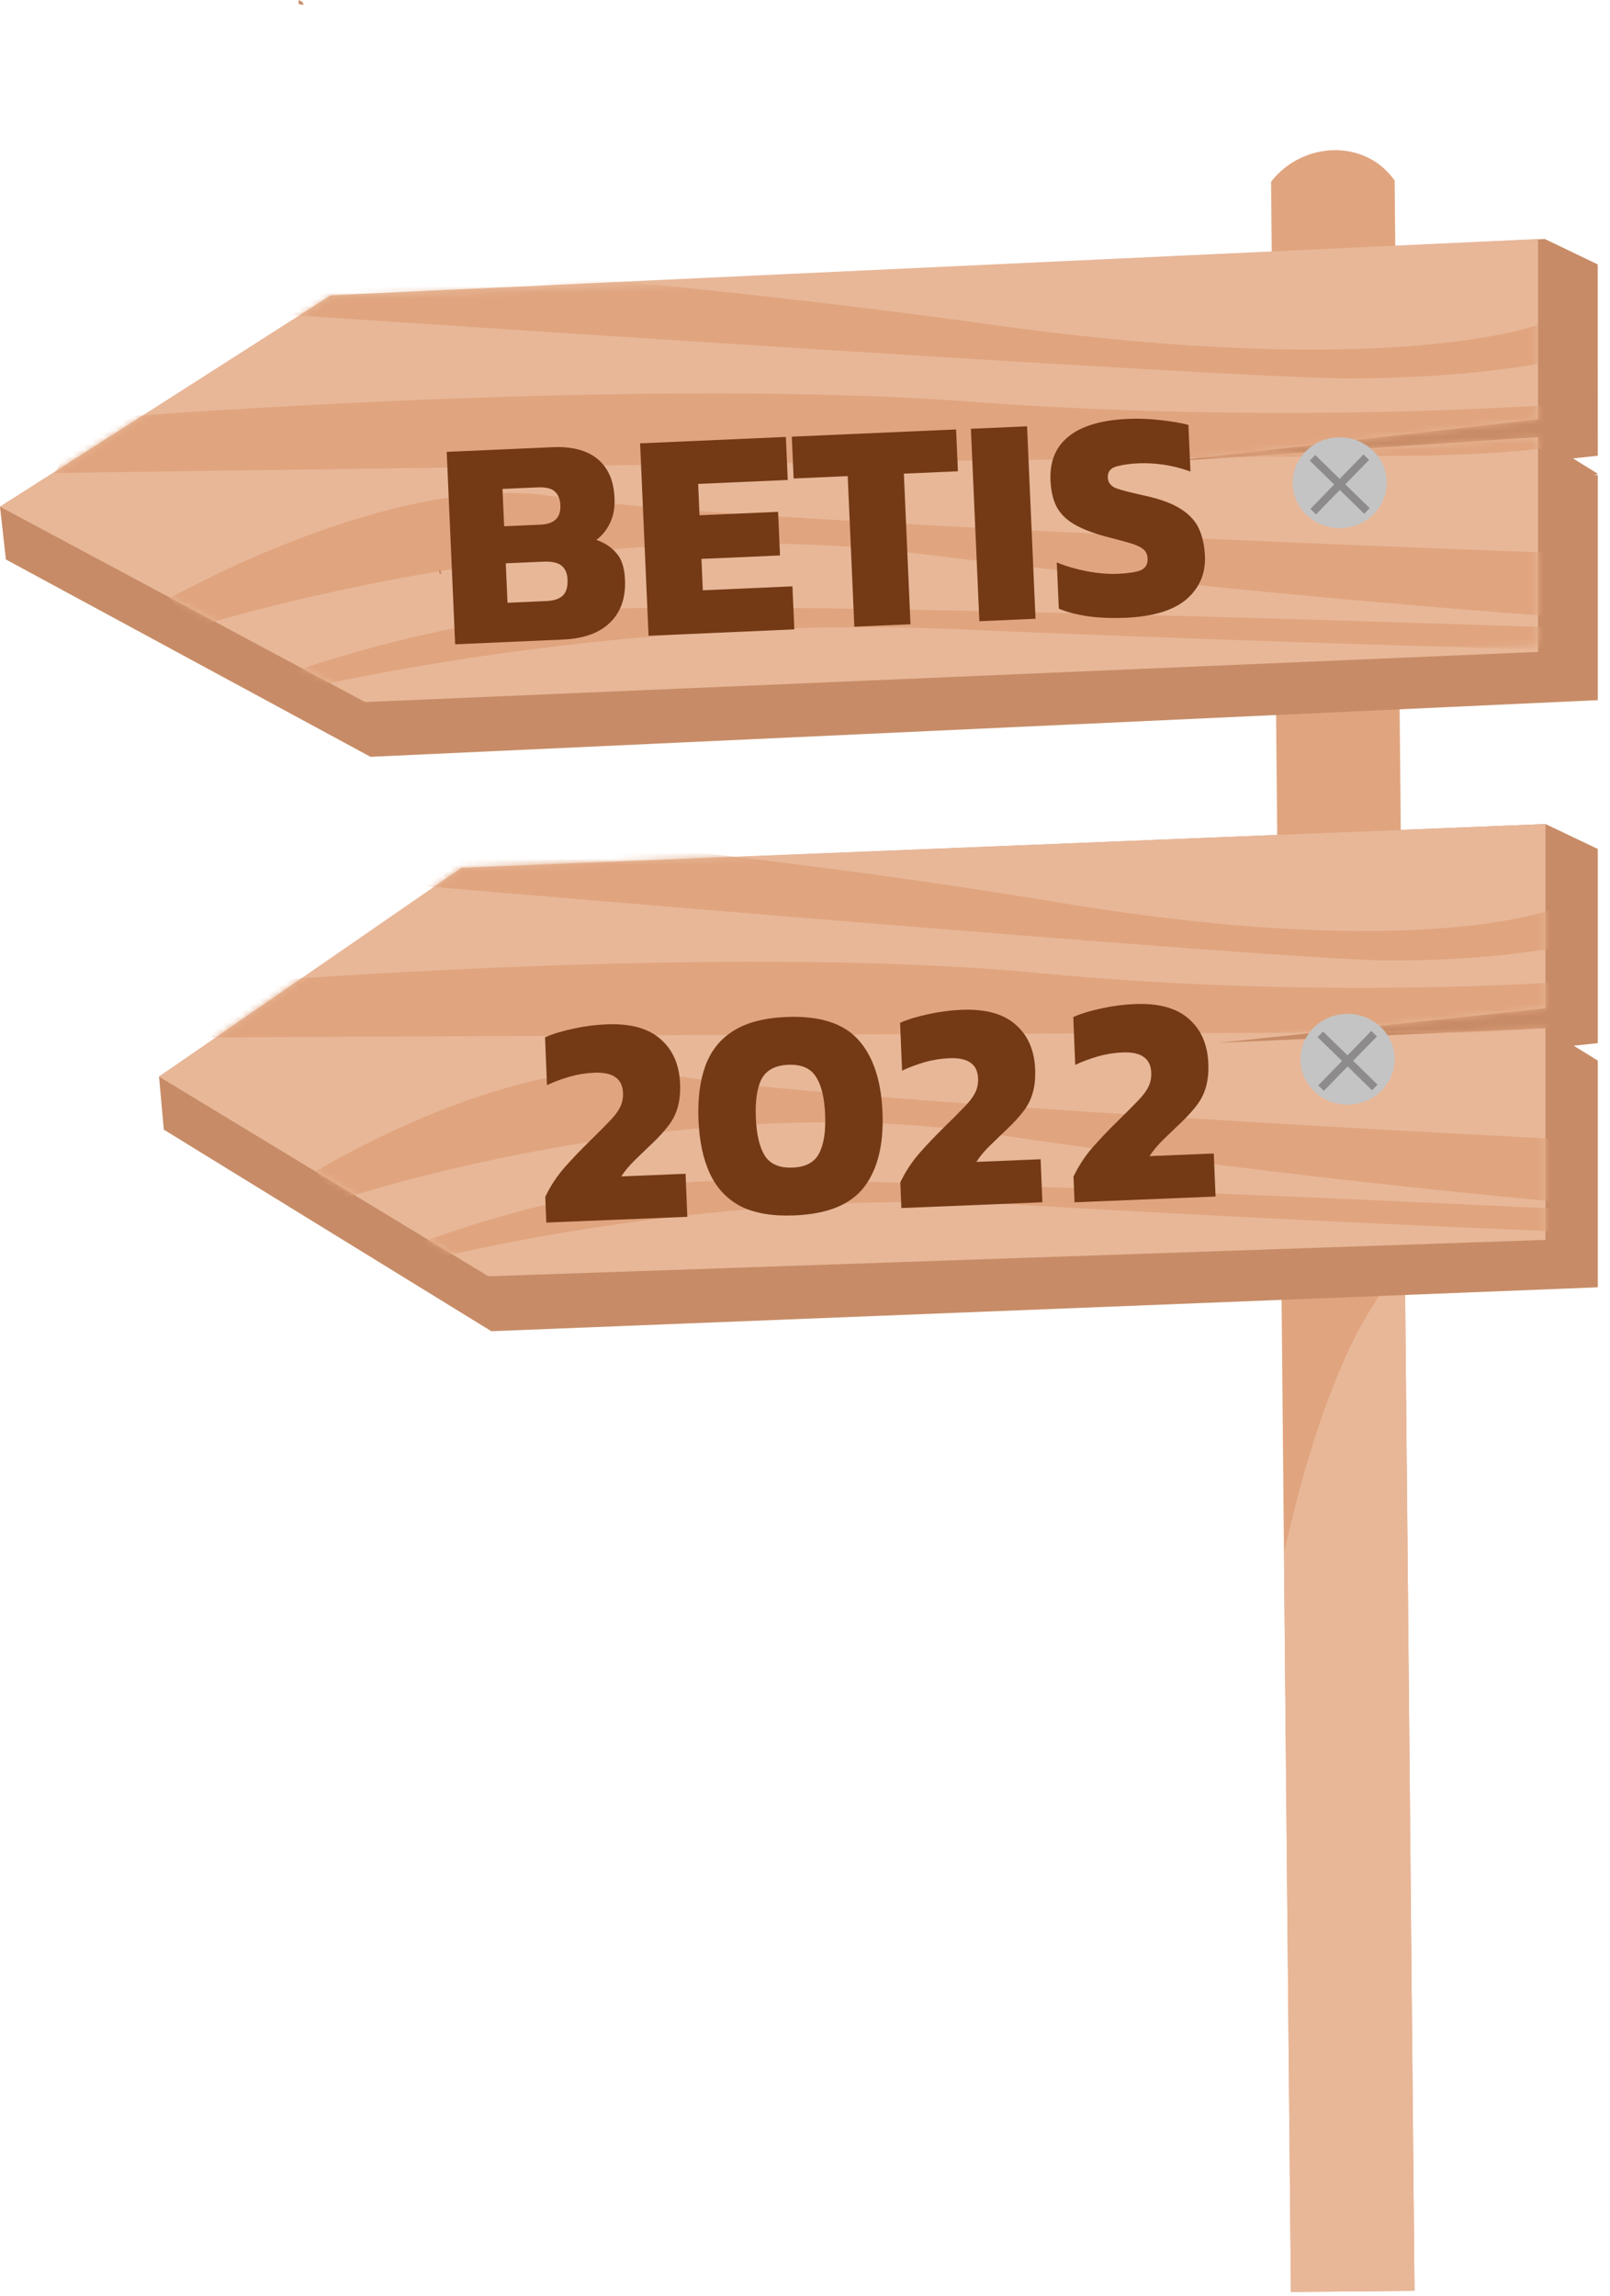 <svg width="256" height="365" viewBox="0 0 256 365" fill="none" xmlns="http://www.w3.org/2000/svg">
<path d="M202.107 28.887C207.057 22.486 217.052 21.98 221.759 28.702L224.916 364.129L205.264 364.314L202.107 28.887Z" fill="#E0A57F"/>
<path fill-rule="evenodd" clip-rule="evenodd" d="M203.422 168.61L223.074 168.425L223.268 188.996C215.704 187.62 205.751 187.436 205.751 187.436L203.613 188.819L203.422 168.61ZM204.159 246.862L205.264 364.314L224.916 364.129L223.379 200.864C214.882 209.81 208.819 226.218 204.159 246.862Z" fill="#E8B798"/>
<path d="M190.639 79.405L254.054 72.437L254.041 42.027L245.638 37.989L52.993 46.997L0 80.543L0.935 88.929L58.916 120.3L254.054 111.29V75.494L190.639 79.405Z" fill="#C78C67"/>
<path d="M254.054 75.304L244.942 69.647L242.183 74.381L246.475 78.353L254.054 75.304Z" fill="#C78C67"/>
<path d="M47.487 0.633V0L48.08 0.317L48.278 0.791L47.487 0.633Z" fill="#C78C67"/>
<path d="M185.527 73.371L244.557 66.634V37.989L52.571 46.942L0 80.537L58.05 111.594L244.557 103.62V69.484L185.527 73.371Z" fill="#E8B798"/>
<mask id="mask0_12:951" style="mask-type:alpha" maskUnits="userSpaceOnUse" x="0" y="40" width="245" height="72">
<path d="M185.527 73.42L244.557 66.714V40.364L52.571 47.111L0 80.554L58.279 111.594L244.557 102.578V69.551L185.527 73.42Z" fill="#ECC2A7"/>
</mask>
<g mask="url(#mask0_12:951)">
<path d="M157.655 51.606C221.494 60.51 244.557 51.606 244.557 51.606V57.812C244.557 57.812 233.118 60.15 214.298 60.15C195.479 60.15 39.572 49.627 39.572 49.627V40.364C39.572 40.364 93.817 42.702 157.655 51.606Z" fill="#E0A57F"/>
<path d="M153.855 63.812C208.793 67.907 254.054 63.813 254.054 63.813V70.091C254.054 70.091 242.104 72.457 222.445 72.457C202.785 72.457 8.706 75.187 8.706 75.187L13.388 66.694C13.388 66.694 98.916 59.718 153.855 63.812Z" fill="#E0A57F"/>
<path d="M88.162 78.922C62.738 74.723 26.909 95.141 26.909 95.141L30.977 99.722C30.977 99.722 89.919 80.958 145.76 87.957C201.601 94.955 249.306 98.136 249.306 98.136V87.957C249.306 87.957 113.587 83.121 88.162 78.922Z" fill="#E0A57F"/>
<path d="M94.228 96.904C66.983 98.552 41.947 108.437 41.947 108.437L46.021 110.011C46.021 110.011 95.988 97.603 151.921 100.009C207.854 102.414 255.637 103.507 255.637 103.507V100.009C255.637 100.009 121.474 95.256 94.228 96.904Z" fill="#E0A57F"/>
</g>
<g filter="url(#filter0_i_12:951)">
<path d="M68.775 94.497L67.429 63.909L84.243 63.169C87.346 63.032 89.737 63.657 91.416 65.043C93.095 66.428 93.994 68.482 94.114 71.206C94.184 72.789 93.942 74.132 93.387 75.235C92.865 76.337 92.142 77.225 91.22 77.9C92.541 78.35 93.603 79.049 94.406 79.997C95.239 80.912 95.698 82.319 95.781 84.219C95.908 87.101 95.12 89.372 93.416 91.034C91.713 92.695 89.23 93.597 85.969 93.741L68.775 94.497ZM76.563 75.737L82.357 75.482C84.542 75.386 85.592 74.357 85.505 72.393C85.462 71.412 85.16 70.68 84.6 70.197C84.071 69.712 83.157 69.499 81.859 69.556L76.302 69.8L76.563 75.737ZM77.098 87.897L83.272 87.625C84.476 87.572 85.351 87.28 85.899 86.748C86.447 86.216 86.695 85.365 86.643 84.193C86.6 83.212 86.282 82.48 85.69 81.998C85.098 81.517 84.136 81.305 82.807 81.364L76.822 81.627L77.098 87.897Z" fill="#743A15"/>
<path d="M99.527 93.144L98.181 62.556L121.36 61.536L121.661 68.376L107.412 69.002L107.631 73.99L120.123 73.44L120.428 80.375L107.936 80.924L108.156 85.912L122.405 85.285L122.706 92.124L99.527 93.144Z" fill="#743A15"/>
<path d="M132.246 91.704L131.193 67.766L122.596 68.144L122.303 61.494L148.427 60.345L148.719 66.995L140.122 67.373L141.175 91.312L132.246 91.704Z" fill="#743A15"/>
<path d="M152.127 90.83L150.781 60.241L159.711 59.848L161.057 90.437L152.127 90.83Z" fill="#743A15"/>
<path d="M175.389 90.282C173.331 90.373 171.377 90.3 169.526 90.064C167.674 89.797 166.086 89.391 164.761 88.846L164.437 81.484C165.892 82.086 167.499 82.555 169.258 82.89C171.018 83.225 172.658 83.359 174.178 83.292C175.761 83.222 176.943 83.044 177.723 82.755C178.534 82.434 178.918 81.799 178.877 80.849C178.847 80.184 178.587 79.672 178.095 79.313C177.635 78.952 176.907 78.635 175.912 78.362C174.948 78.087 173.68 77.746 172.107 77.339C170.02 76.765 168.357 76.108 167.119 75.37C165.881 74.631 164.968 73.704 164.379 72.587C163.822 71.47 163.508 70.088 163.435 68.441C163.303 65.433 164.263 63.106 166.317 61.461C168.4 59.783 171.548 58.852 175.759 58.666C177.437 58.593 179.169 58.659 180.955 58.866C182.773 59.072 184.243 59.324 185.367 59.624L185.693 67.033C184.178 66.497 182.734 66.132 181.361 65.939C179.989 65.746 178.701 65.675 177.497 65.728C176.104 65.79 174.922 65.953 173.95 66.218C172.978 66.482 172.512 67.074 172.553 67.992C172.587 68.784 173.025 69.352 173.865 69.695C174.735 70.006 176.259 70.399 178.438 70.874C180.969 71.429 182.904 72.153 184.244 73.046C185.616 73.937 186.567 75.006 187.098 76.251C187.627 77.466 187.926 78.864 187.996 80.447C188.119 83.234 187.141 85.529 185.063 87.334C182.984 89.107 179.759 90.09 175.389 90.282Z" fill="#743A15"/>
</g>
<g filter="url(#filter1_d_12:951)">
<path d="M203.543 72.824C203.593 76.807 206.982 79.995 211.113 79.943C215.244 79.891 218.553 76.619 218.503 72.636C218.453 68.652 215.063 65.465 210.932 65.517C206.801 65.569 203.493 68.84 203.543 72.824Z" fill="#C4C4C4"/>
<path fill-rule="evenodd" clip-rule="evenodd" d="M211.015 72.115L207.134 68.33L206.263 69.223L210.145 73.008L206.36 76.89L207.252 77.76L211.037 73.879L214.919 77.664L215.79 76.771L211.908 72.986L215.693 69.104L214.801 68.234L211.015 72.115Z" fill="#8D8B8B"/>
</g>
<path d="M197.666 171.845L254.054 165.809L254.054 134.942L245.744 130.985L73.564 137.988L25.29 171.133L26.044 179.557L78.129 211.6L254.054 204.619L254.054 168.579L197.666 171.845Z" fill="#C78C67"/>
<path d="M254.054 168.579L245.744 163.434L244.28 167.444L247.844 171.722L254.054 168.579Z" fill="#C78C67"/>
<path d="M69.84 91.135L69.848 90.413L70.102 90.777L70.182 91.319L69.84 91.135Z" fill="#C78C67"/>
<path d="M193.81 165.753L245.744 160.269L245.744 130.985L73.382 137.932L25.29 171.133L77.659 202.867L245.744 197.081L245.744 163.435L193.81 165.753Z" fill="#E8B798"/>
<mask id="mask1_12:951" style="mask-type:alpha" maskUnits="userSpaceOnUse" x="25" y="130" width="221" height="73">
<path d="M193.81 165.753L245.744 160.269L245.744 130.985L73.382 137.932L25.29 171.133L77.866 202.995L245.744 197.071L245.744 163.435L193.81 165.753Z" fill="#ECC2A7"/>
</mask>
<g mask="url(#mask1_12:951)">
<path d="M168.553 143.487C226.387 153.085 247.412 144.334 247.412 144.334L247.345 150.59C247.345 150.59 236.939 152.836 219.861 152.653C202.783 152.469 61.419 140.34 61.419 140.34L61.519 131.001C61.519 131.001 110.718 133.888 168.553 143.487Z" fill="#E0A57F"/>
<path d="M164.713 154.63C214.271 159.37 255.184 155.603 255.184 155.603L255.114 162.055C255.114 162.055 244.298 164.37 226.548 164.179C208.797 163.988 33.531 164.909 33.531 164.909L37.852 156.228C37.852 156.228 115.154 149.89 164.713 154.63Z" fill="#E0A57F"/>
<path d="M105.657 170.691C82.761 166.28 50.215 186.183 50.215 186.183L53.836 190.766C53.836 190.766 107.22 172.728 157.531 180.211C207.843 187.693 250.853 191.311 250.853 191.311L250.962 181.215C250.962 181.215 128.553 175.103 105.657 170.691Z" fill="#E0A57F"/>
<path d="M110.542 187.846C85.98 189.241 63.319 198.946 63.319 198.946L66.972 200.57C66.972 200.57 112.119 188.567 162.48 191.53C212.842 194.492 255.876 196.055 255.876 196.055L255.914 192.534C255.914 192.534 135.103 186.452 110.542 187.846Z" fill="#E0A57F"/>
</g>
<g filter="url(#filter2_d_12:951)">
<path d="M204.789 164.46C204.84 168.444 208.229 171.631 212.36 171.579C216.491 171.527 219.799 168.256 219.749 164.272C219.699 160.289 216.31 157.102 212.179 157.154C208.048 157.205 204.739 160.477 204.789 164.46Z" fill="#C4C4C4"/>
<path fill-rule="evenodd" clip-rule="evenodd" d="M212.261 163.752L208.38 159.967L207.509 160.859L211.391 164.644L207.606 168.526L208.498 169.396L212.284 165.515L216.165 169.3L217.036 168.408L213.154 164.622L216.939 160.741L216.047 159.87L212.261 163.752Z" fill="#8D8B8B"/>
</g>
<g filter="url(#filter3_i_12:951)">
<path d="M83.269 186.415L83.102 182.33C83.921 180.615 84.936 179.067 86.148 177.685C87.361 176.303 88.714 174.884 90.209 173.427C91.46 172.202 92.465 171.193 93.226 170.401C94.018 169.607 94.591 168.87 94.944 168.189C95.327 167.476 95.501 166.676 95.464 165.789C95.373 163.54 93.854 162.476 90.909 162.597C89.547 162.652 88.223 162.865 86.938 163.235C85.684 163.603 84.497 164.048 83.376 164.57L83.066 156.969C84.343 156.41 85.847 155.952 87.577 155.595C89.306 155.208 91.057 154.977 92.831 154.905C96.631 154.75 99.502 155.536 101.445 157.265C103.386 158.962 104.418 161.315 104.54 164.324C104.599 165.749 104.475 166.991 104.169 168.05C103.894 169.077 103.425 170.032 102.764 170.915C102.102 171.799 101.237 172.754 100.169 173.781C99.222 174.676 98.291 175.571 97.376 176.465C96.46 177.359 95.735 178.229 95.198 179.076L105.412 178.658L105.691 185.499L83.269 186.415Z" fill="#743A15"/>
<path d="M122.739 185.278C119.223 185.422 116.365 184.936 114.162 183.82C111.99 182.672 110.365 180.946 109.287 178.643C108.21 176.339 107.602 173.493 107.463 170.105C107.325 166.716 107.699 163.83 108.585 161.446C109.471 159.063 110.95 157.226 113.023 155.936C115.126 154.613 117.935 153.879 121.45 153.736C126.707 153.521 130.516 154.729 132.875 157.361C135.234 159.961 136.517 163.81 136.726 168.909C136.933 173.976 135.967 177.917 133.83 180.733C131.693 183.548 127.996 185.063 122.739 185.278ZM122.428 177.678C124.487 177.593 125.884 176.854 126.62 175.46C127.387 174.033 127.715 171.974 127.605 169.282C127.494 166.558 126.998 164.532 126.119 163.204C125.272 161.875 123.819 161.252 121.761 161.336C119.702 161.42 118.289 162.16 117.521 163.556C116.785 164.95 116.473 167.008 116.584 169.732C116.694 172.424 117.173 174.45 118.022 175.811C118.901 177.14 120.37 177.762 122.428 177.678Z" fill="#743A15"/>
<path d="M139.726 184.108L139.56 180.023C140.378 178.308 141.393 176.76 142.605 175.378C143.818 173.996 145.171 172.577 146.666 171.12C147.917 169.895 148.923 168.887 149.683 168.094C150.476 167.3 151.048 166.563 151.401 165.883C151.784 165.169 151.958 164.369 151.922 163.482C151.83 161.234 150.311 160.17 147.366 160.29C146.004 160.346 144.68 160.558 143.395 160.928C142.141 161.297 140.954 161.742 139.833 162.263L139.523 154.663C140.8 154.103 142.304 153.645 144.034 153.289C145.763 152.901 147.515 152.671 149.288 152.598C153.088 152.443 155.96 153.23 157.902 154.959C159.843 156.656 160.875 159.009 160.998 162.017C161.056 163.442 160.932 164.684 160.626 165.744C160.351 166.77 159.883 167.725 159.221 168.609C158.559 169.492 157.694 170.447 156.626 171.474C155.679 172.37 154.748 173.264 153.833 174.158C152.918 175.052 152.192 175.922 151.655 176.769L161.869 176.352L162.148 183.192L139.726 184.108Z" fill="#743A15"/>
<path d="M167.261 183.192L167.094 179.107C167.913 177.392 168.928 175.844 170.14 174.462C171.353 173.08 172.706 171.661 174.201 170.204C175.452 168.979 176.457 167.97 177.218 167.178C178.01 166.384 178.583 165.647 178.936 164.967C179.319 164.253 179.493 163.453 179.456 162.566C179.365 160.318 177.846 159.253 174.901 159.374C173.539 159.429 172.215 159.642 170.93 160.012C169.676 160.38 168.489 160.825 167.368 161.347L167.058 153.746C168.335 153.187 169.839 152.729 171.569 152.372C173.298 151.985 175.049 151.754 176.823 151.682C180.623 151.527 183.495 152.313 185.437 154.042C187.378 155.739 188.41 158.092 188.533 161.101C188.591 162.526 188.467 163.768 188.161 164.828C187.886 165.854 187.418 166.809 186.756 167.692C186.094 168.576 185.229 169.531 184.161 170.558C183.214 171.453 182.283 172.348 181.368 173.242C180.453 174.136 179.727 175.006 179.19 175.853L189.404 175.435L189.683 182.276L167.261 183.192Z" fill="#743A15"/>
</g>
<defs>
<filter id="filter0_i_12:951" x="67.429" y="58.637" width="123.456" height="38.738" filterUnits="userSpaceOnUse" color-interpolation-filters="sRGB">
<feFlood flood-opacity="0" result="BackgroundImageFix"/>
<feBlend mode="normal" in="SourceGraphic" in2="BackgroundImageFix" result="shape"/>
<feColorMatrix in="SourceAlpha" type="matrix" values="0 0 0 0 0 0 0 0 0 0 0 0 0 0 0 0 0 0 127 0" result="hardAlpha"/>
<feOffset dx="3.598" dy="7.915"/>
<feGaussianBlur stdDeviation="1.439"/>
<feComposite in2="hardAlpha" operator="arithmetic" k2="-1" k3="1"/>
<feColorMatrix type="matrix" values="0 0 0 0 0 0 0 0 0 0 0 0 0 0 0 0 0 0 0.5 0"/>
<feBlend mode="normal" in2="shape" result="effect1_innerShadow_12:951"/>
</filter>
<filter id="filter1_d_12:951" x="203.542" y="65.516" width="16.961" height="18.427" filterUnits="userSpaceOnUse" color-interpolation-filters="sRGB">
<feFlood flood-opacity="0" result="BackgroundImageFix"/>
<feColorMatrix in="SourceAlpha" type="matrix" values="0 0 0 0 0 0 0 0 0 0 0 0 0 0 0 0 0 0 127 0" result="hardAlpha"/>
<feOffset dx="2" dy="4"/>
<feColorMatrix type="matrix" values="0 0 0 0 0 0 0 0 0 0 0 0 0 0 0 0 0 0 0.25 0"/>
<feBlend mode="normal" in2="BackgroundImageFix" result="effect1_dropShadow_12:951"/>
<feBlend mode="normal" in="SourceGraphic" in2="effect1_dropShadow_12:951" result="shape"/>
</filter>
<filter id="filter2_d_12:951" x="204.789" y="157.153" width="16.961" height="18.427" filterUnits="userSpaceOnUse" color-interpolation-filters="sRGB">
<feFlood flood-opacity="0" result="BackgroundImageFix"/>
<feColorMatrix in="SourceAlpha" type="matrix" values="0 0 0 0 0 0 0 0 0 0 0 0 0 0 0 0 0 0 127 0" result="hardAlpha"/>
<feOffset dx="2" dy="4"/>
<feColorMatrix type="matrix" values="0 0 0 0 0 0 0 0 0 0 0 0 0 0 0 0 0 0 0.25 0"/>
<feBlend mode="normal" in2="BackgroundImageFix" result="effect1_dropShadow_12:951"/>
<feBlend mode="normal" in="SourceGraphic" in2="effect1_dropShadow_12:951" result="shape"/>
</filter>
<filter id="filter3_i_12:951" x="83.065" y="151.663" width="109.496" height="37.63" filterUnits="userSpaceOnUse" color-interpolation-filters="sRGB">
<feFlood flood-opacity="0" result="BackgroundImageFix"/>
<feBlend mode="normal" in="SourceGraphic" in2="BackgroundImageFix" result="shape"/>
<feColorMatrix in="SourceAlpha" type="matrix" values="0 0 0 0 0 0 0 0 0 0 0 0 0 0 0 0 0 0 127 0" result="hardAlpha"/>
<feOffset dx="3.598" dy="7.915"/>
<feGaussianBlur stdDeviation="1.439"/>
<feComposite in2="hardAlpha" operator="arithmetic" k2="-1" k3="1"/>
<feColorMatrix type="matrix" values="0 0 0 0 0 0 0 0 0 0 0 0 0 0 0 0 0 0 0.5 0"/>
<feBlend mode="normal" in2="shape" result="effect1_innerShadow_12:951"/>
</filter>
</defs>
</svg>
